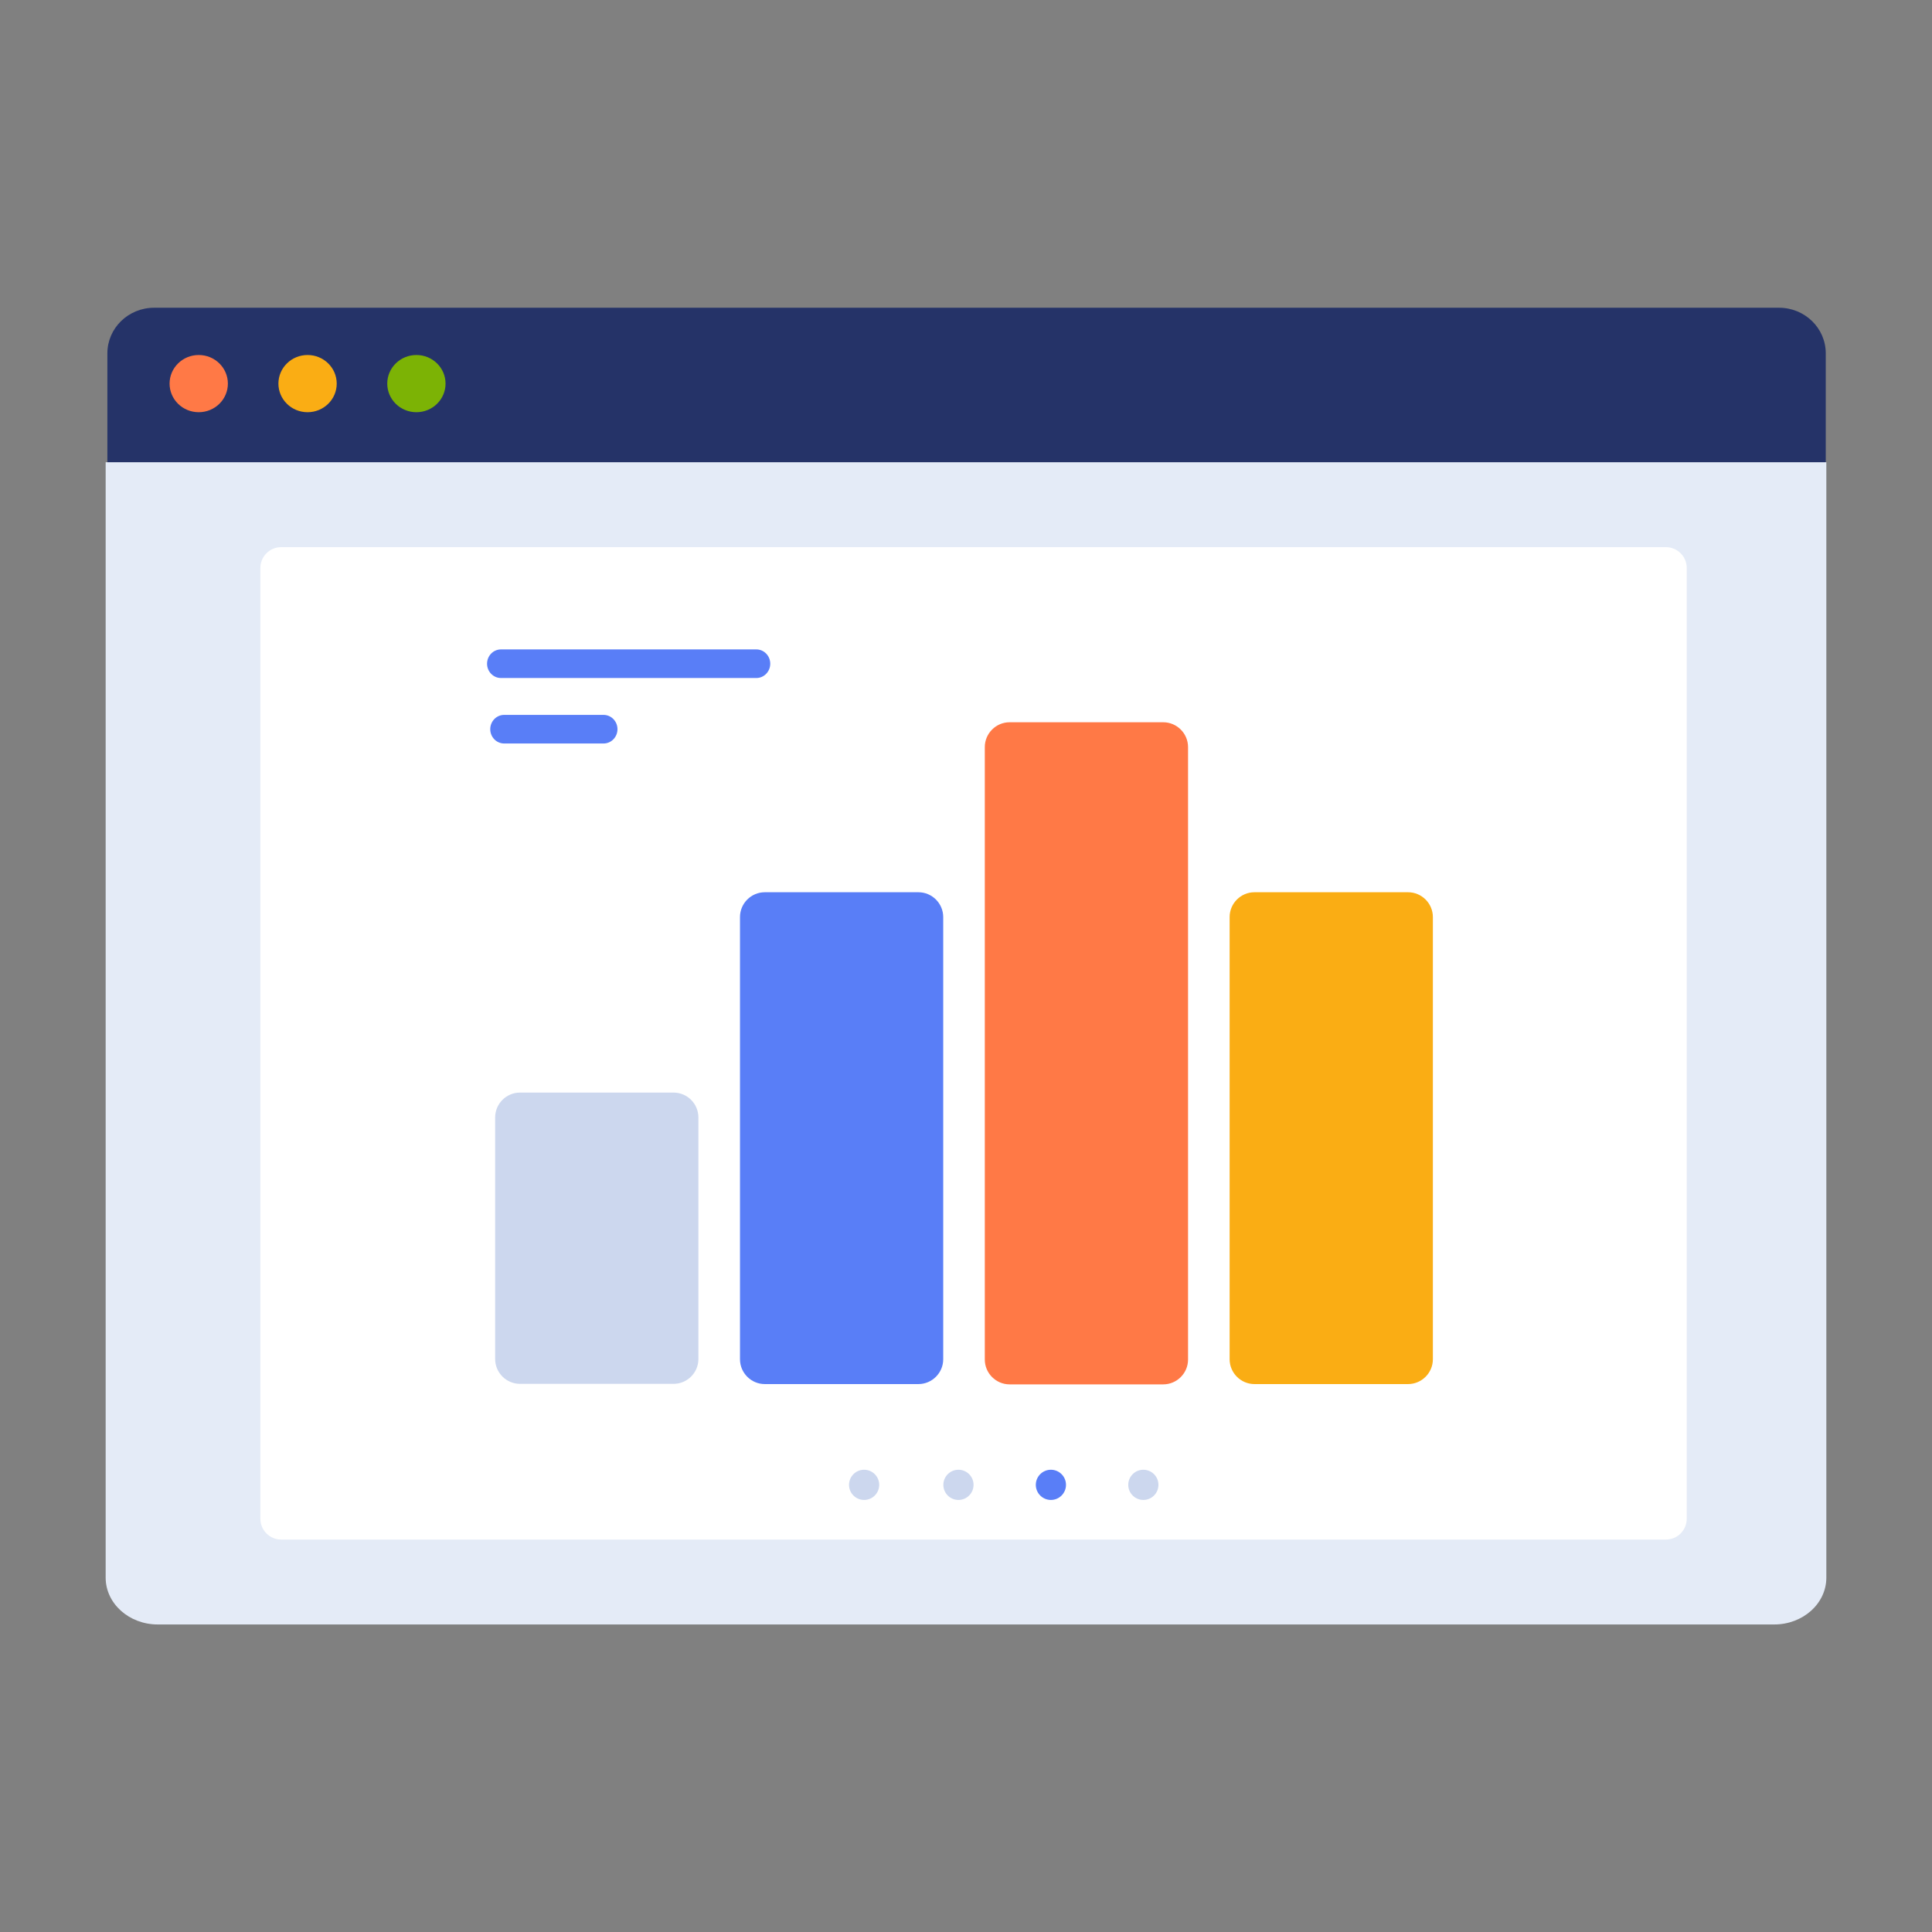 <svg width="119" height="119" viewBox="0 0 119 119" fill="none" xmlns="http://www.w3.org/2000/svg">
<rect x="0" y="0" width="119" height="119" fill="#808080" stroke="none"/>
<path fill-rule="evenodd" clip-rule="evenodd" d="M112.456 28.909H6.614V21.762C6.614 20.212 7.903 18.955 9.493 18.955H109.578C111.168 18.955 112.456 20.212 112.456 21.762V28.909Z" fill="#253368"/>
<path fill-rule="evenodd" clip-rule="evenodd" d="M14.036 23.628C14.036 24.601 13.232 25.39 12.24 25.39C11.249 25.39 10.445 24.601 10.445 23.628C10.445 22.655 11.249 21.866 12.24 21.866C13.232 21.866 14.036 22.655 14.036 23.628Z" fill="#FF7946"/>
<path fill-rule="evenodd" clip-rule="evenodd" d="M20.74 23.628C20.74 24.601 19.936 25.39 18.944 25.39C17.953 25.39 17.149 24.601 17.149 23.628C17.149 22.655 17.953 21.866 18.944 21.866C19.936 21.866 20.74 22.655 20.74 23.628Z" fill="#FAAD14"/>
<path fill-rule="evenodd" clip-rule="evenodd" d="M27.443 23.628C27.443 24.601 26.64 25.39 25.648 25.39C24.657 25.39 23.853 24.601 23.853 23.628C23.853 22.655 24.657 21.866 25.648 21.866C26.64 21.866 27.443 22.655 27.443 23.628Z" fill="#7CB305"/>
<path fill-rule="evenodd" clip-rule="evenodd" d="M9.718 100.058C7.945 100.058 6.508 98.766 6.508 97.172V28.472H112.492V97.172C112.492 98.766 111.055 100.058 109.282 100.058H9.718Z" fill="#E4EBF7"/>
<path d="M102.609 33.701H17.32C16.612 33.701 16.037 34.276 16.037 34.984V93.545C16.037 94.254 16.612 94.828 17.32 94.828H102.609C103.318 94.828 103.893 94.254 103.893 93.545V34.984C103.893 34.276 103.318 33.701 102.609 33.701Z" fill="white"/>
<path fill-rule="evenodd" clip-rule="evenodd" d="M54.154 91.458C54.154 91.971 53.738 92.388 53.225 92.388C52.711 92.388 52.295 91.971 52.295 91.458C52.295 90.945 52.711 90.528 53.225 90.528C53.738 90.528 54.154 90.945 54.154 91.458Z" fill="#CCD7EE"/>
<path fill-rule="evenodd" clip-rule="evenodd" d="M59.965 91.458C59.965 91.971 59.549 92.388 59.035 92.388C58.522 92.388 58.105 91.971 58.105 91.458C58.105 90.945 58.522 90.528 59.035 90.528C59.549 90.528 59.965 90.945 59.965 91.458Z" fill="#CCD7EE"/>
<path fill-rule="evenodd" clip-rule="evenodd" d="M65.659 91.458C65.659 91.971 65.243 92.388 64.73 92.388C64.216 92.388 63.8 91.971 63.8 91.458C63.8 90.945 64.216 90.528 64.73 90.528C65.243 90.528 65.659 90.945 65.659 91.458Z" fill="#597EF7"/>
<path fill-rule="evenodd" clip-rule="evenodd" d="M71.353 91.458C71.353 91.971 70.937 92.388 70.424 92.388C69.91 92.388 69.494 91.971 69.494 91.458C69.494 90.945 69.91 90.528 70.424 90.528C70.937 90.528 71.353 90.945 71.353 91.458Z" fill="#CCD7EE"/>
<path fill-rule="evenodd" clip-rule="evenodd" d="M73.177 83.741C73.177 84.581 72.489 85.269 71.649 85.269H62.185C61.345 85.269 60.658 84.581 60.658 83.741V46.016C60.658 45.175 61.345 44.487 62.185 44.487H71.649C72.489 44.487 73.177 45.175 73.177 46.016V83.741Z" fill="#FF7946"/>
<path fill-rule="evenodd" clip-rule="evenodd" d="M30.858 41.762C30.384 41.762 30 41.367 30 40.881C30 40.394 30.384 40 30.858 40H46.585C47.059 40 47.443 40.394 47.443 40.881C47.443 41.367 47.059 41.762 46.585 41.762H30.858Z" fill="#597EF7"/>
<path fill-rule="evenodd" clip-rule="evenodd" d="M31.054 45.795C30.58 45.795 30.196 45.401 30.196 44.914C30.196 44.428 30.58 44.033 31.054 44.033H37.175C37.649 44.033 38.033 44.428 38.033 44.914C38.033 45.401 37.649 45.795 37.175 45.795H31.054Z" fill="#597EF7"/>
<path fill-rule="evenodd" clip-rule="evenodd" d="M43.017 83.709C43.017 84.549 42.33 85.237 41.489 85.237H32.026C31.186 85.237 30.499 84.549 30.499 83.709V68.825C30.499 67.984 31.186 67.297 32.026 67.297H41.489C42.33 67.297 43.017 67.984 43.017 68.825V83.709Z" fill="#CCD7EE"/>
<path fill-rule="evenodd" clip-rule="evenodd" d="M58.097 83.722C58.097 84.562 57.409 85.251 56.569 85.251H47.106C46.266 85.251 45.579 84.562 45.579 83.722V56.485C45.579 55.645 46.266 54.957 47.106 54.957H56.569C57.409 54.957 58.097 55.645 58.097 56.485V83.722Z" fill="#597EF7"/>
<path fill-rule="evenodd" clip-rule="evenodd" d="M88.257 83.722C88.257 84.562 87.569 85.251 86.729 85.251H77.266C76.426 85.251 75.738 84.562 75.738 83.722V56.485C75.738 55.645 76.426 54.957 77.266 54.957H86.729C87.569 54.957 88.257 55.645 88.257 56.485V83.722Z" fill="#FAAD14"/>
</svg>
